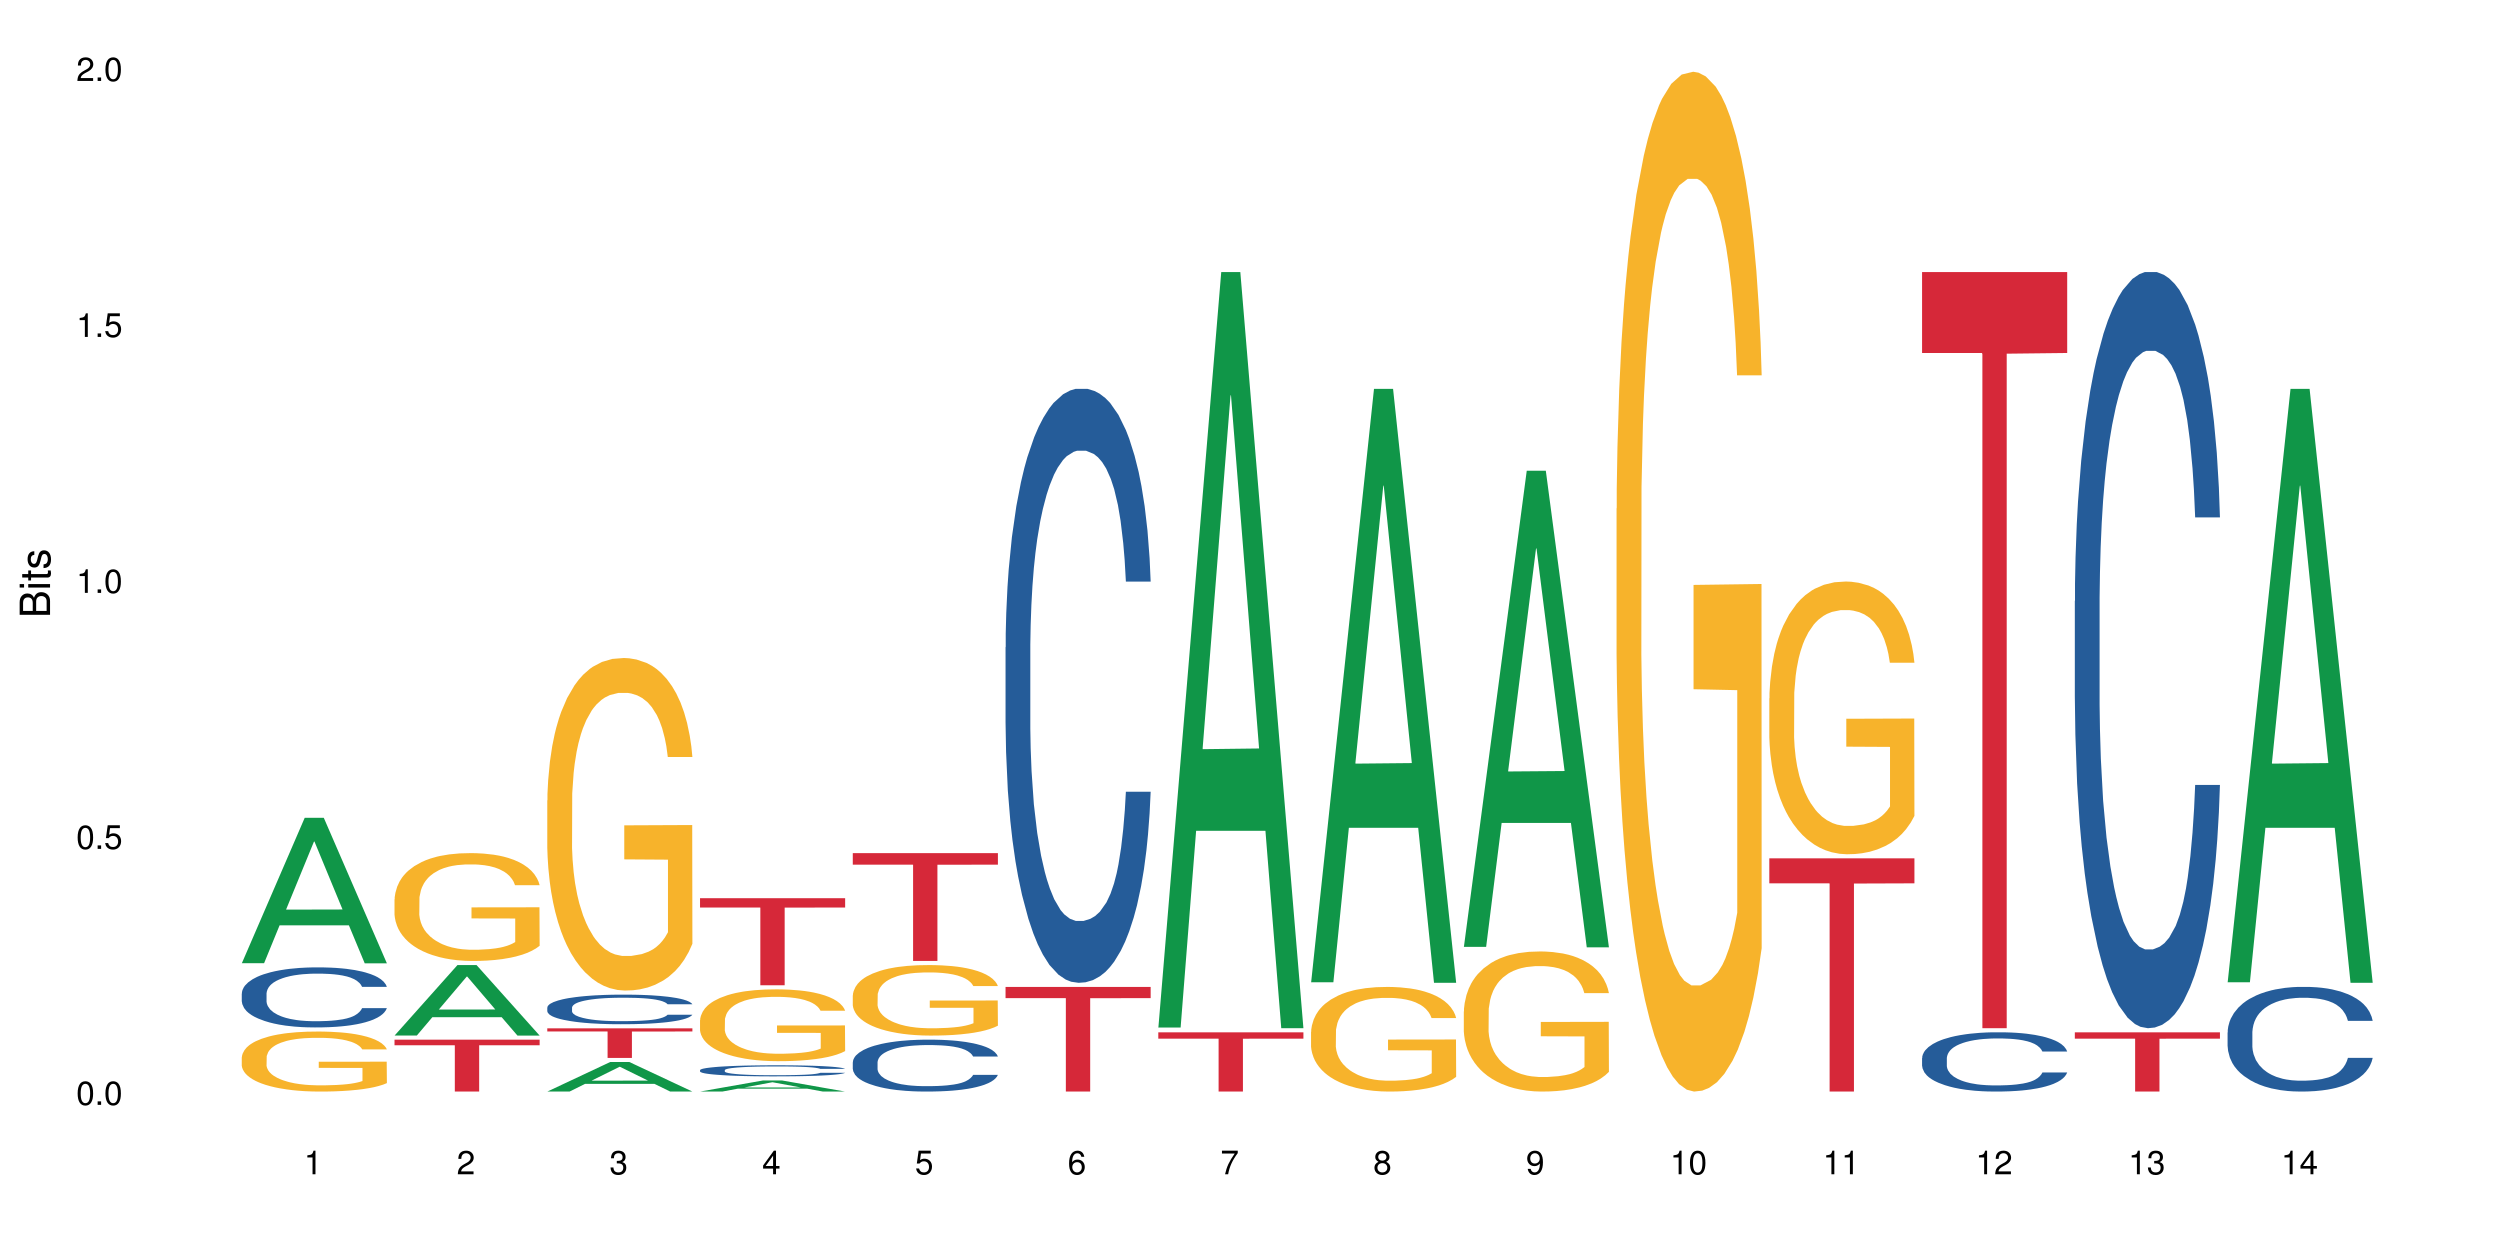<?xml version="1.0" encoding="UTF-8"?>
<svg xmlns="http://www.w3.org/2000/svg" xmlns:xlink="http://www.w3.org/1999/xlink" width="720pt" height="360pt" viewBox="0 0 720 360" version="1.1">
<defs>
<g>
<symbol overflow="visible" id="glyph0-0">
<path style="stroke:none;" d=""/>
</symbol>
<symbol overflow="visible" id="glyph0-1">
<path style="stroke:none;" d="M 2.641 -6.797 C 2 -6.797 1.422 -6.531 1.078 -6.047 C 0.641 -5.453 0.406 -4.547 0.406 -3.297 C 0.406 -1 1.188 0.219 2.641 0.219 C 4.078 0.219 4.859 -1 4.859 -3.234 C 4.859 -4.562 4.656 -5.438 4.203 -6.047 C 3.844 -6.531 3.281 -6.797 2.641 -6.797 Z M 2.641 -6.047 C 3.547 -6.047 4 -5.125 4 -3.312 C 4 -1.375 3.562 -0.484 2.625 -0.484 C 1.734 -0.484 1.281 -1.422 1.281 -3.281 C 1.281 -5.141 1.734 -6.047 2.641 -6.047 Z M 2.641 -6.047 "/>
</symbol>
<symbol overflow="visible" id="glyph0-2">
<path style="stroke:none;" d="M 1.828 -1 L 0.828 -1 L 0.828 0 L 1.828 0 Z M 1.828 -1 "/>
</symbol>
<symbol overflow="visible" id="glyph0-3">
<path style="stroke:none;" d="M 4.562 -6.797 L 1.062 -6.797 L 0.547 -3.094 L 1.328 -3.094 C 1.719 -3.562 2.047 -3.734 2.578 -3.734 C 3.484 -3.734 4.062 -3.109 4.062 -2.094 C 4.062 -1.125 3.484 -0.531 2.578 -0.531 C 1.828 -0.531 1.375 -0.906 1.188 -1.672 L 0.328 -1.672 C 0.453 -1.109 0.547 -0.844 0.75 -0.594 C 1.125 -0.078 1.828 0.219 2.594 0.219 C 3.969 0.219 4.922 -0.781 4.922 -2.219 C 4.922 -3.562 4.031 -4.484 2.719 -4.484 C 2.25 -4.484 1.859 -4.359 1.469 -4.062 L 1.734 -5.969 L 4.562 -5.969 Z M 4.562 -6.797 "/>
</symbol>
<symbol overflow="visible" id="glyph0-4">
<path style="stroke:none;" d="M 2.484 -4.844 L 2.484 0 L 3.328 0 L 3.328 -6.797 L 2.766 -6.797 C 2.469 -5.75 2.281 -5.609 0.984 -5.453 L 0.984 -4.844 Z M 2.484 -4.844 "/>
</symbol>
<symbol overflow="visible" id="glyph0-5">
<path style="stroke:none;" d="M 4.859 -0.828 L 1.281 -0.828 C 1.359 -1.391 1.672 -1.75 2.5 -2.234 L 3.469 -2.75 C 4.406 -3.266 4.906 -3.969 4.906 -4.812 C 4.906 -5.375 4.672 -5.906 4.266 -6.266 C 3.859 -6.625 3.375 -6.797 2.719 -6.797 C 1.859 -6.797 1.219 -6.5 0.844 -5.922 C 0.609 -5.562 0.5 -5.125 0.484 -4.438 L 1.328 -4.438 C 1.359 -4.906 1.406 -5.188 1.531 -5.406 C 1.75 -5.812 2.188 -6.062 2.703 -6.062 C 3.469 -6.062 4.031 -5.516 4.031 -4.781 C 4.031 -4.25 3.719 -3.797 3.125 -3.438 L 2.234 -2.938 C 0.812 -2.141 0.406 -1.5 0.328 0 L 4.859 0 Z M 4.859 -0.828 "/>
</symbol>
<symbol overflow="visible" id="glyph0-6">
<path style="stroke:none;" d="M 2.125 -3.125 L 2.578 -3.125 C 3.516 -3.125 3.984 -2.703 3.984 -1.891 C 3.984 -1.031 3.469 -0.531 2.578 -0.531 C 1.656 -0.531 1.203 -0.984 1.156 -1.969 L 0.312 -1.969 C 0.344 -1.422 0.438 -1.078 0.609 -0.766 C 0.953 -0.109 1.625 0.219 2.547 0.219 C 3.953 0.219 4.859 -0.609 4.859 -1.906 C 4.859 -2.766 4.516 -3.25 3.703 -3.516 C 4.344 -3.766 4.656 -4.25 4.656 -4.938 C 4.656 -6.109 3.875 -6.797 2.578 -6.797 C 1.203 -6.797 0.484 -6.047 0.453 -4.609 L 1.297 -4.609 C 1.312 -5.016 1.344 -5.25 1.453 -5.453 C 1.641 -5.828 2.062 -6.062 2.594 -6.062 C 3.344 -6.062 3.797 -5.625 3.797 -4.906 C 3.797 -4.422 3.609 -4.141 3.25 -3.984 C 3.016 -3.891 2.719 -3.844 2.125 -3.844 Z M 2.125 -3.125 "/>
</symbol>
<symbol overflow="visible" id="glyph0-7">
<path style="stroke:none;" d="M 3.141 -1.625 L 3.141 0 L 3.984 0 L 3.984 -1.625 L 4.984 -1.625 L 4.984 -2.391 L 3.984 -2.391 L 3.984 -6.797 L 3.359 -6.797 L 0.266 -2.516 L 0.266 -1.625 Z M 3.141 -2.391 L 1 -2.391 L 3.141 -5.359 Z M 3.141 -2.391 "/>
</symbol>
<symbol overflow="visible" id="glyph0-8">
<path style="stroke:none;" d="M 4.781 -5.031 C 4.609 -6.141 3.891 -6.797 2.844 -6.797 C 2.094 -6.797 1.422 -6.438 1.031 -5.828 C 0.609 -5.172 0.406 -4.344 0.406 -3.094 C 0.406 -1.953 0.578 -1.234 0.984 -0.625 C 1.359 -0.078 1.953 0.219 2.703 0.219 C 3.984 0.219 4.922 -0.734 4.922 -2.078 C 4.922 -3.344 4.062 -4.234 2.844 -4.234 C 2.172 -4.234 1.641 -3.969 1.281 -3.469 C 1.281 -5.125 1.828 -6.047 2.797 -6.047 C 3.391 -6.047 3.797 -5.672 3.938 -5.031 Z M 2.734 -3.484 C 3.547 -3.484 4.062 -2.922 4.062 -2 C 4.062 -1.156 3.484 -0.531 2.703 -0.531 C 1.922 -0.531 1.328 -1.188 1.328 -2.047 C 1.328 -2.891 1.906 -3.484 2.734 -3.484 Z M 2.734 -3.484 "/>
</symbol>
<symbol overflow="visible" id="glyph0-9">
<path style="stroke:none;" d="M 4.984 -6.797 L 0.438 -6.797 L 0.438 -5.969 L 4.109 -5.969 C 2.5 -3.656 1.828 -2.234 1.328 0 L 2.219 0 C 2.594 -2.172 3.453 -4.047 4.984 -6.094 Z M 4.984 -6.797 "/>
</symbol>
<symbol overflow="visible" id="glyph0-10">
<path style="stroke:none;" d="M 3.75 -3.578 C 4.453 -4 4.688 -4.344 4.688 -4.984 C 4.688 -6.047 3.844 -6.797 2.641 -6.797 C 1.438 -6.797 0.594 -6.047 0.594 -4.984 C 0.594 -4.359 0.828 -4.016 1.516 -3.578 C 0.734 -3.203 0.359 -2.641 0.359 -1.891 C 0.359 -0.641 1.297 0.219 2.641 0.219 C 3.984 0.219 4.922 -0.641 4.922 -1.875 C 4.922 -2.641 4.531 -3.203 3.75 -3.578 Z M 2.641 -6.047 C 3.359 -6.047 3.812 -5.625 3.812 -4.969 C 3.812 -4.344 3.344 -3.922 2.641 -3.922 C 1.922 -3.922 1.453 -4.344 1.453 -4.984 C 1.453 -5.625 1.922 -6.047 2.641 -6.047 Z M 2.641 -3.203 C 3.484 -3.203 4.062 -2.672 4.062 -1.875 C 4.062 -1.062 3.484 -0.531 2.625 -0.531 C 1.797 -0.531 1.219 -1.078 1.219 -1.875 C 1.219 -2.672 1.797 -3.203 2.641 -3.203 Z M 2.641 -3.203 "/>
</symbol>
<symbol overflow="visible" id="glyph0-11">
<path style="stroke:none;" d="M 0.516 -1.547 C 0.672 -0.438 1.406 0.219 2.438 0.219 C 3.188 0.219 3.859 -0.141 4.266 -0.75 C 4.688 -1.406 4.891 -2.25 4.891 -3.484 C 4.891 -4.625 4.703 -5.359 4.312 -5.953 C 3.938 -6.5 3.344 -6.797 2.594 -6.797 C 1.297 -6.797 0.359 -5.844 0.359 -4.516 C 0.359 -3.25 1.234 -2.344 2.453 -2.344 C 3.094 -2.344 3.562 -2.578 4.016 -3.109 C 4 -1.453 3.469 -0.531 2.5 -0.531 C 1.906 -0.531 1.484 -0.906 1.359 -1.547 Z M 2.578 -6.062 C 3.375 -6.062 3.969 -5.406 3.969 -4.531 C 3.969 -3.688 3.375 -3.094 2.547 -3.094 C 1.734 -3.094 1.234 -3.672 1.234 -4.578 C 1.234 -5.438 1.797 -6.062 2.578 -6.062 Z M 2.578 -6.062 "/>
</symbol>
<symbol overflow="visible" id="glyph1-0">
<path style="stroke:none;" d=""/>
</symbol>
<symbol overflow="visible" id="glyph1-1">
<path style="stroke:none;" d="M 0 -0.953 L 0 -4.891 C 0 -5.719 -0.234 -6.344 -0.734 -6.797 C -1.188 -7.234 -1.812 -7.469 -2.5 -7.469 C -3.547 -7.469 -4.188 -7 -4.625 -5.875 C -4.984 -6.672 -5.641 -7.094 -6.531 -7.094 C -7.156 -7.094 -7.734 -6.859 -8.141 -6.391 C -8.562 -5.938 -8.75 -5.344 -8.75 -4.5 L -8.75 -0.953 Z M -4.984 -2.062 L -7.766 -2.062 L -7.766 -4.219 C -7.766 -4.844 -7.688 -5.203 -7.453 -5.5 C -7.219 -5.812 -6.859 -5.969 -6.375 -5.969 C -5.906 -5.969 -5.531 -5.812 -5.297 -5.5 C -5.062 -5.203 -4.984 -4.844 -4.984 -4.219 Z M -0.984 -2.062 L -4 -2.062 L -4 -4.781 C -4 -5.328 -3.859 -5.688 -3.578 -5.953 C -3.297 -6.219 -2.922 -6.359 -2.484 -6.359 C -2.062 -6.359 -1.688 -6.219 -1.406 -5.953 C -1.109 -5.688 -0.984 -5.328 -0.984 -4.781 Z M -0.984 -2.062 "/>
</symbol>
<symbol overflow="visible" id="glyph1-2">
<path style="stroke:none;" d="M -6.281 -1.797 L -6.281 -0.797 L 0 -0.797 L 0 -1.797 Z M -8.75 -1.797 L -8.75 -0.797 L -7.484 -0.797 L -7.484 -1.797 Z M -8.75 -1.797 "/>
</symbol>
<symbol overflow="visible" id="glyph1-3">
<path style="stroke:none;" d="M -6.281 -3.047 L -6.281 -2.016 L -8.016 -2.016 L -8.016 -1.016 L -6.281 -1.016 L -6.281 -0.172 L -5.469 -0.172 L -5.469 -1.016 L -0.719 -1.016 C -0.078 -1.016 0.281 -1.453 0.281 -2.234 C 0.281 -2.469 0.25 -2.719 0.188 -3.047 L -0.641 -3.047 C -0.609 -2.922 -0.594 -2.766 -0.594 -2.562 C -0.594 -2.141 -0.719 -2.016 -1.156 -2.016 L -5.469 -2.016 L -5.469 -3.047 Z M -6.281 -3.047 "/>
</symbol>
<symbol overflow="visible" id="glyph1-4">
<path style="stroke:none;" d="M -4.531 -5.25 C -5.766 -5.25 -6.469 -4.422 -6.469 -2.969 C -6.469 -1.516 -5.719 -0.562 -4.547 -0.562 C -3.562 -0.562 -3.094 -1.062 -2.734 -2.562 L -2.516 -3.484 C -2.344 -4.188 -2.094 -4.469 -1.625 -4.469 C -1.047 -4.469 -0.641 -3.875 -0.641 -3 C -0.641 -2.453 -0.797 -2 -1.062 -1.75 C -1.25 -1.594 -1.422 -1.531 -1.875 -1.469 L -1.875 -0.406 C -0.422 -0.453 0.281 -1.266 0.281 -2.922 C 0.281 -4.5 -0.5 -5.516 -1.719 -5.516 C -2.656 -5.516 -3.172 -4.984 -3.469 -3.734 L -3.703 -2.766 C -3.891 -1.953 -4.156 -1.609 -4.594 -1.609 C -5.172 -1.609 -5.547 -2.125 -5.547 -2.938 C -5.547 -3.75 -5.203 -4.172 -4.531 -4.203 Z M -4.531 -5.25 "/>
</symbol>
</g>
</defs>
<g id="surface840">
<rect x="0" y="0" width="720" height="360" style="fill:rgb(100%,100%,100%);fill-opacity:1;stroke:none;"/>
<path style=" stroke:none;fill-rule:nonzero;fill:rgb(6.275%,58.824%,28.235%);fill-opacity:1;" d="M 69.629 277.398 L 69.676 277.359 L 87.758 235.527 L 93.25 235.527 L 111.422 277.438 L 105.039 277.438 L 100.484 266.496 L 80.523 266.496 L 76.059 277.398 L 69.629 277.398 L 82.445 261.973 L 98.652 261.934 L 90.57 242.375 L 90.48 242.336 L 90.391 242.453 L 82.398 261.934 L 82.445 261.973 Z M 69.629 277.398 "/>
<path style=" stroke:none;fill-rule:nonzero;fill:rgb(14.51%,36.078%,60%);fill-opacity:1;" d="M 69.629 286.137 L 69.68 286.121 L 69.68 285.742 L 69.832 285.145 L 70.191 284.383 L 70.547 283.863 L 71.465 282.93 L 72.738 282.031 L 74.062 281.336 L 75.031 280.922 L 75.898 280.609 L 77.887 280.023 L 79.16 279.723 L 80.535 279.453 L 82.219 279.184 L 83.441 279.027 L 86.195 278.773 L 88.234 278.664 L 89.812 278.617 L 93.227 278.617 L 95.266 278.68 L 96.746 278.758 L 98.375 278.887 L 99.75 279.027 L 102.148 279.375 L 104.289 279.816 L 105.258 280.07 L 106.785 280.559 L 107.957 281.035 L 108.773 281.445 L 109.691 282.031 L 110.504 282.742 L 111.117 283.547 L 111.422 284.227 L 104.289 284.227 L 103.93 283.594 L 103.523 283.105 L 102.758 282.457 L 101.992 282 L 100.922 281.539 L 99.957 281.238 L 98.629 280.941 L 97.457 280.75 L 96.234 280.609 L 95.062 280.512 L 92.82 280.418 L 90.219 280.418 L 89.254 280.449 L 87.266 280.574 L 86.195 280.688 L 84.664 280.906 L 83.594 281.113 L 82.32 281.43 L 81.453 281.699 L 80.383 282.109 L 79.617 282.473 L 78.754 282.992 L 78.242 283.391 L 77.785 283.832 L 77.375 284.352 L 77.07 284.906 L 76.867 285.492 L 76.766 286.059 L 76.766 288.508 L 76.867 289.078 L 77.121 289.742 L 77.785 290.703 L 78.754 291.543 L 79.875 292.207 L 80.945 292.68 L 81.555 292.902 L 82.371 293.156 L 83.645 293.469 L 85.48 293.785 L 86.551 293.914 L 88.184 294.039 L 89.863 294.102 L 92.105 294.102 L 94.094 294.039 L 95.418 293.961 L 96.797 293.832 L 98.68 293.566 L 99.852 293.312 L 100.871 293.012 L 101.637 292.711 L 102.148 292.461 L 102.91 291.969 L 103.523 291.434 L 103.98 290.879 L 104.289 290.34 L 111.422 290.34 L 111.117 290.973 L 110.66 291.59 L 110.199 292.047 L 109.484 292.602 L 108.672 293.09 L 107.5 293.645 L 106.531 294.008 L 105.258 294.402 L 104.082 294.703 L 102.809 294.973 L 100.922 295.289 L 99.699 295.445 L 98.375 295.586 L 96.797 295.715 L 94.809 295.824 L 92.668 295.887 L 90.68 295.902 L 88.539 295.871 L 86.957 295.809 L 84.867 295.668 L 82.27 295.383 L 80.383 295.082 L 78.906 294.781 L 77.633 294.465 L 76.203 294.039 L 74.371 293.344 L 73.25 292.809 L 72.484 292.363 L 71.617 291.746 L 71.004 291.195 L 70.293 290.309 L 69.781 289.188 L 69.629 288.32 Z M 69.629 286.137 "/>
<path style=" stroke:none;fill-rule:nonzero;fill:rgb(96.863%,70.196%,16.863%);fill-opacity:1;" d="M 69.629 304.488 L 69.68 304.473 L 69.68 304.156 L 69.883 303.445 L 70.395 302.469 L 71.055 301.66 L 71.77 301.031 L 72.23 300.699 L 72.992 300.227 L 73.656 299.879 L 75.336 299.168 L 77.477 298.504 L 78.652 298.219 L 79.977 297.953 L 81.863 297.652 L 82.727 297.543 L 85.379 297.289 L 88.387 297.129 L 91.699 297.082 L 93.227 297.098 L 95.316 297.164 L 98.172 297.336 L 99.801 297.492 L 101.078 297.652 L 102.402 297.855 L 104.031 298.172 L 105.562 298.551 L 106.785 298.93 L 108.008 299.402 L 109.027 299.91 L 109.895 300.461 L 110.66 301.125 L 111.117 301.676 L 111.422 302.23 L 104.34 302.23 L 103.93 301.676 L 103.473 301.25 L 102.707 300.73 L 101.941 300.352 L 101.18 300.051 L 99.75 299.641 L 98.527 299.387 L 97 299.168 L 95.52 299.023 L 93.84 298.93 L 92.82 298.898 L 90.117 298.898 L 87.672 299.008 L 86.246 299.137 L 85.227 299.262 L 83.797 299.5 L 82.934 299.688 L 82.422 299.816 L 80.895 300.305 L 79.875 300.746 L 79.312 301.047 L 78.602 301.52 L 78.09 301.945 L 77.531 302.578 L 77.223 303.051 L 76.816 304.125 L 76.766 306.965 L 76.918 307.566 L 77.223 308.215 L 77.633 308.781 L 78.242 309.383 L 78.855 309.84 L 79.926 310.457 L 80.844 310.867 L 81.555 311.133 L 82.934 311.559 L 83.492 311.703 L 84.816 311.988 L 86.195 312.207 L 87.875 312.398 L 89.148 312.492 L 91.188 312.57 L 93.789 312.57 L 96.848 312.477 L 98.781 312.352 L 100.109 312.223 L 100.977 312.113 L 102.047 311.938 L 102.809 311.781 L 103.523 311.609 L 104.391 311.34 L 104.391 307.566 L 91.801 307.551 L 91.801 305.781 L 111.371 305.766 L 111.422 311.938 L 110.352 312.367 L 109.027 312.777 L 107.754 313.094 L 106.43 313.359 L 104.543 313.66 L 103.012 313.852 L 100.668 314.07 L 98.527 314.211 L 96.285 314.309 L 94.297 314.355 L 91.953 314.371 L 89.863 314.34 L 87.621 314.246 L 85.836 314.117 L 84.207 313.961 L 82.574 313.754 L 80.535 313.422 L 79.211 313.156 L 77.836 312.824 L 76.461 312.43 L 75.234 312.004 L 74.422 311.672 L 73.605 311.293 L 72.738 310.82 L 71.922 310.281 L 71.312 309.793 L 70.75 309.238 L 70.344 308.719 L 69.934 308.008 L 69.73 307.441 L 69.629 306.949 Z M 69.629 304.488 "/>
<path style=" stroke:none;fill-rule:nonzero;fill:rgb(6.275%,58.824%,28.235%);fill-opacity:1;" d="M 113.621 298.23 L 113.668 298.211 L 131.75 277.938 L 137.242 277.938 L 155.418 298.25 L 149.031 298.25 L 144.477 292.949 L 124.52 292.949 L 120.051 298.23 L 113.621 298.23 L 126.438 290.754 L 142.645 290.734 L 134.562 281.254 L 134.477 281.238 L 134.387 281.293 L 126.395 290.734 L 126.438 290.754 Z M 113.621 298.23 "/>
<path style=" stroke:none;fill-rule:nonzero;fill:rgb(96.863%,70.196%,16.863%);fill-opacity:1;" d="M 113.621 259 L 113.672 258.973 L 113.672 258.406 L 113.879 257.129 L 114.387 255.371 L 115.051 253.922 L 115.762 252.789 L 116.223 252.191 L 116.988 251.34 L 117.648 250.719 L 119.332 249.441 L 121.473 248.25 L 122.645 247.738 L 123.969 247.258 L 125.855 246.719 L 126.723 246.52 L 129.371 246.066 L 132.379 245.781 L 135.691 245.695 L 137.223 245.727 L 139.312 245.84 L 142.164 246.152 L 143.797 246.434 L 145.07 246.719 L 146.395 247.086 L 148.027 247.652 L 149.555 248.336 L 150.777 249.016 L 152 249.867 L 153.02 250.773 L 153.887 251.766 L 154.652 252.957 L 155.109 253.949 L 155.418 254.945 L 148.332 254.945 L 147.926 253.949 L 147.465 253.184 L 146.699 252.25 L 145.938 251.566 L 145.172 251.031 L 143.746 250.293 L 142.523 249.84 L 140.992 249.441 L 139.516 249.188 L 137.832 249.016 L 136.812 248.957 L 134.113 248.957 L 131.664 249.156 L 130.238 249.383 L 129.219 249.609 L 127.793 250.035 L 126.926 250.375 L 126.414 250.605 L 124.887 251.484 L 123.867 252.277 L 123.305 252.816 L 122.594 253.668 L 122.082 254.434 L 121.523 255.566 L 121.219 256.418 L 120.809 258.348 L 120.758 263.453 L 120.91 264.531 L 121.219 265.695 L 121.625 266.715 L 122.234 267.793 L 122.848 268.617 L 123.918 269.723 L 124.836 270.461 L 125.551 270.941 L 126.926 271.707 L 127.484 271.965 L 128.812 272.473 L 130.188 272.871 L 131.871 273.211 L 133.145 273.383 L 135.184 273.523 L 137.781 273.523 L 140.84 273.352 L 142.777 273.125 L 144.102 272.898 L 144.969 272.699 L 146.039 272.391 L 146.805 272.105 L 147.516 271.793 L 148.383 271.312 L 148.383 264.531 L 135.793 264.504 L 135.793 261.324 L 155.367 261.297 L 155.418 272.391 L 154.348 273.156 L 153.02 273.891 L 151.746 274.461 L 150.422 274.941 L 148.535 275.48 L 147.008 275.82 L 144.664 276.219 L 142.523 276.473 L 140.277 276.645 L 138.293 276.73 L 135.945 276.758 L 133.855 276.699 L 131.613 276.531 L 129.832 276.305 L 128.199 276.02 L 126.57 275.652 L 124.531 275.055 L 123.203 274.574 L 121.828 273.977 L 120.453 273.27 L 119.23 272.504 L 118.414 271.906 L 117.598 271.227 L 116.73 270.375 L 115.918 269.41 L 115.305 268.531 L 114.742 267.539 L 114.336 266.602 L 113.93 265.324 L 113.727 264.305 L 113.621 263.426 Z M 113.621 259 "/>
<path style=" stroke:none;fill-rule:nonzero;fill:rgb(83.922%,15.686%,22.353%);fill-opacity:1;" d="M 113.621 299.43 L 155.418 299.43 L 155.418 301.031 L 138 301.043 L 138 314.371 L 130.988 314.371 L 130.988 301.059 L 130.887 301.031 L 113.621 301.031 Z M 113.621 299.43 "/>
<path style=" stroke:none;fill-rule:nonzero;fill:rgb(6.275%,58.824%,28.235%);fill-opacity:1;" d="M 157.617 314.363 L 157.66 314.355 L 175.746 305.855 L 181.238 305.855 L 199.41 314.371 L 193.023 314.371 L 188.469 312.148 L 168.512 312.148 L 164.047 314.363 L 157.617 314.363 L 170.43 311.227 L 186.641 311.219 L 178.559 307.246 L 178.469 307.238 L 178.379 307.262 L 170.387 311.219 L 170.43 311.227 Z M 157.617 314.363 "/>
<path style=" stroke:none;fill-rule:nonzero;fill:rgb(14.51%,36.078%,60%);fill-opacity:1;" d="M 157.617 290.168 L 157.668 290.16 L 157.668 289.973 L 157.82 289.676 L 158.176 289.305 L 158.535 289.047 L 159.449 288.586 L 160.727 288.145 L 162.051 287.801 L 163.02 287.598 L 163.887 287.441 L 165.871 287.156 L 167.148 287.008 L 168.523 286.875 L 170.207 286.742 L 171.43 286.664 L 174.18 286.539 L 176.219 286.484 L 177.801 286.461 L 181.215 286.461 L 183.254 286.492 L 184.73 286.531 L 186.363 286.594 L 187.738 286.664 L 190.133 286.836 L 192.273 287.055 L 193.242 287.18 L 194.773 287.418 L 195.945 287.652 L 196.758 287.855 L 197.676 288.145 L 198.492 288.492 L 199.105 288.891 L 199.41 289.227 L 192.273 289.227 L 191.918 288.914 L 191.512 288.672 L 190.746 288.355 L 189.98 288.129 L 188.91 287.902 L 187.941 287.754 L 186.617 287.605 L 185.445 287.512 L 184.223 287.441 L 183.051 287.395 L 180.805 287.352 L 178.207 287.352 L 177.238 287.363 L 175.25 287.426 L 174.18 287.48 L 172.652 287.59 L 171.582 287.691 L 170.309 287.848 L 169.441 287.98 L 168.371 288.184 L 167.605 288.363 L 166.738 288.617 L 166.23 288.812 L 165.77 289.031 L 165.363 289.289 L 165.059 289.559 L 164.855 289.848 L 164.75 290.129 L 164.75 291.336 L 164.855 291.617 L 165.109 291.941 L 165.77 292.418 L 166.738 292.832 L 167.859 293.156 L 168.93 293.391 L 169.543 293.5 L 170.359 293.625 L 171.633 293.781 L 173.469 293.934 L 174.539 293.996 L 176.168 294.059 L 177.852 294.09 L 180.094 294.09 L 182.082 294.059 L 183.406 294.02 L 184.781 293.957 L 186.668 293.828 L 187.84 293.703 L 188.859 293.555 L 189.625 293.406 L 190.133 293.281 L 190.898 293.039 L 191.512 292.777 L 191.969 292.504 L 192.273 292.238 L 199.41 292.238 L 199.105 292.551 L 198.645 292.852 L 198.188 293.078 L 197.473 293.352 L 196.656 293.594 L 195.484 293.867 L 194.516 294.043 L 193.242 294.238 L 192.07 294.387 L 190.797 294.52 L 188.91 294.676 L 187.688 294.754 L 186.363 294.824 L 184.781 294.887 L 182.793 294.941 L 180.652 294.973 L 178.664 294.98 L 176.523 294.965 L 174.945 294.934 L 172.855 294.863 L 170.258 294.723 L 168.371 294.574 L 166.891 294.426 L 165.617 294.27 L 164.191 294.059 L 162.355 293.719 L 161.234 293.453 L 160.469 293.234 L 159.605 292.93 L 158.992 292.66 L 158.277 292.223 L 157.77 291.672 L 157.617 291.242 Z M 157.617 290.168 "/>
<path style=" stroke:none;fill-rule:nonzero;fill:rgb(96.863%,70.196%,16.863%);fill-opacity:1;" d="M 157.617 230.527 L 157.668 230.438 L 157.668 228.688 L 157.871 224.754 L 158.379 219.328 L 159.043 214.867 L 159.758 211.371 L 160.215 209.531 L 160.98 206.91 L 161.641 204.984 L 163.324 201.047 L 165.465 197.375 L 166.637 195.801 L 167.961 194.312 L 169.848 192.652 L 170.715 192.039 L 173.363 190.641 L 176.371 189.766 L 179.684 189.504 L 181.215 189.59 L 183.305 189.941 L 186.156 190.902 L 187.789 191.777 L 189.062 192.652 L 190.387 193.789 L 192.02 195.539 L 193.547 197.637 L 194.773 199.734 L 195.996 202.359 L 197.016 205.16 L 197.879 208.223 L 198.645 211.895 L 199.105 214.957 L 199.41 218.02 L 192.324 218.02 L 191.918 214.957 L 191.457 212.594 L 190.695 209.707 L 189.93 207.609 L 189.164 205.945 L 187.738 203.672 L 186.516 202.273 L 184.984 201.047 L 183.508 200.262 L 181.824 199.734 L 180.805 199.562 L 178.105 199.562 L 175.66 200.172 L 174.23 200.875 L 173.211 201.574 L 171.785 202.887 L 170.918 203.934 L 170.41 204.633 L 168.879 207.348 L 167.859 209.797 L 167.301 211.457 L 166.586 214.082 L 166.078 216.441 L 165.516 219.941 L 165.211 222.566 L 164.801 228.516 L 164.75 244.258 L 164.906 247.582 L 165.211 251.168 L 165.617 254.316 L 166.23 257.641 L 166.84 260.18 L 167.91 263.59 L 168.828 265.863 L 169.543 267.352 L 170.918 269.711 L 171.48 270.5 L 172.805 272.074 L 174.18 273.301 L 175.863 274.348 L 177.137 274.875 L 179.176 275.312 L 181.773 275.312 L 184.832 274.785 L 186.77 274.086 L 188.094 273.387 L 188.961 272.773 L 190.031 271.812 L 190.797 270.938 L 191.512 269.977 L 192.375 268.488 L 192.375 247.582 L 179.789 247.496 L 179.789 237.699 L 199.359 237.609 L 199.41 271.812 L 198.34 274.176 L 197.016 276.449 L 195.738 278.199 L 194.414 279.684 L 192.527 281.348 L 191 282.395 L 188.656 283.621 L 186.516 284.406 L 184.273 284.934 L 182.285 285.195 L 179.941 285.281 L 177.852 285.109 L 175.609 284.582 L 173.824 283.883 L 172.191 283.008 L 170.562 281.871 L 168.523 280.035 L 167.199 278.547 L 165.82 276.711 L 164.445 274.523 L 163.223 272.16 L 162.406 270.324 L 161.59 268.227 L 160.727 265.602 L 159.91 262.629 L 159.297 259.918 L 158.738 256.855 L 158.328 253.969 L 157.922 250.031 L 157.719 246.883 L 157.617 244.172 Z M 157.617 230.527 "/>
<path style=" stroke:none;fill-rule:nonzero;fill:rgb(83.922%,15.686%,22.353%);fill-opacity:1;" d="M 157.617 296.156 L 199.41 296.156 L 199.41 297.07 L 181.992 297.078 L 181.992 304.676 L 174.984 304.676 L 174.984 297.086 L 174.883 297.07 L 157.617 297.07 Z M 157.617 296.156 "/>
<path style=" stroke:none;fill-rule:nonzero;fill:rgb(6.275%,58.824%,28.235%);fill-opacity:1;" d="M 201.609 314.367 L 201.652 314.363 L 219.738 311.176 L 225.23 311.176 L 243.402 314.371 L 237.02 314.371 L 232.465 313.535 L 212.504 313.535 L 208.039 314.367 L 201.609 314.367 L 214.426 313.191 L 230.633 313.188 L 222.551 311.699 L 222.461 311.695 L 222.371 311.703 L 214.379 313.188 L 214.426 313.191 Z M 201.609 314.367 "/>
<path style=" stroke:none;fill-rule:nonzero;fill:rgb(14.51%,36.078%,60%);fill-opacity:1;" d="M 201.609 308.191 L 201.66 308.188 L 201.66 308.117 L 201.812 308.008 L 202.172 307.867 L 202.527 307.77 L 203.445 307.598 L 204.719 307.434 L 206.043 307.305 L 207.012 307.227 L 207.879 307.168 L 209.867 307.062 L 211.141 307.008 L 212.516 306.957 L 214.199 306.906 L 215.422 306.879 L 218.176 306.832 L 220.211 306.812 L 221.793 306.801 L 225.207 306.801 L 227.246 306.812 L 228.723 306.828 L 230.355 306.852 L 231.73 306.879 L 234.129 306.941 L 236.27 307.023 L 237.234 307.07 L 238.766 307.16 L 239.938 307.25 L 240.754 307.324 L 241.672 307.434 L 242.484 307.562 L 243.098 307.715 L 243.402 307.84 L 236.27 307.84 L 235.91 307.723 L 235.504 307.633 L 234.738 307.512 L 233.973 307.426 L 232.902 307.344 L 231.934 307.285 L 230.609 307.23 L 229.438 307.195 L 228.215 307.168 L 227.043 307.152 L 224.801 307.133 L 222.199 307.133 L 221.23 307.141 L 219.246 307.164 L 218.176 307.184 L 216.645 307.227 L 215.574 307.262 L 214.301 307.32 L 213.434 307.371 L 212.363 307.445 L 211.598 307.516 L 210.734 307.609 L 210.223 307.684 L 209.766 307.766 L 209.355 307.863 L 209.051 307.965 L 208.848 308.07 L 208.746 308.176 L 208.746 308.629 L 208.848 308.734 L 209.102 308.859 L 209.766 309.035 L 210.734 309.191 L 211.855 309.312 L 212.926 309.402 L 213.535 309.441 L 214.352 309.488 L 215.625 309.547 L 217.461 309.605 L 218.531 309.629 L 220.16 309.652 L 221.844 309.664 L 224.086 309.664 L 226.074 309.652 L 227.398 309.637 L 228.777 309.613 L 230.66 309.562 L 231.832 309.516 L 232.852 309.461 L 233.617 309.406 L 234.129 309.359 L 234.891 309.27 L 235.504 309.172 L 235.961 309.066 L 236.27 308.969 L 243.402 308.969 L 243.098 309.086 L 242.641 309.199 L 242.18 309.285 L 241.465 309.387 L 240.652 309.477 L 239.48 309.578 L 238.512 309.645 L 237.234 309.719 L 236.062 309.773 L 234.789 309.824 L 232.902 309.883 L 231.68 309.91 L 230.355 309.938 L 228.777 309.961 L 226.789 309.98 L 224.648 309.992 L 222.66 309.996 L 220.52 309.992 L 218.938 309.98 L 216.848 309.953 L 214.25 309.898 L 212.363 309.844 L 210.887 309.789 L 209.613 309.73 L 208.184 309.652 L 206.348 309.523 L 205.227 309.426 L 204.465 309.344 L 203.598 309.227 L 202.984 309.125 L 202.273 308.961 L 201.762 308.754 L 201.609 308.594 Z M 201.609 308.191 "/>
<path style=" stroke:none;fill-rule:nonzero;fill:rgb(96.863%,70.196%,16.863%);fill-opacity:1;" d="M 201.609 293.793 L 201.66 293.773 L 201.66 293.395 L 201.863 292.547 L 202.375 291.375 L 203.035 290.41 L 203.75 289.656 L 204.207 289.258 L 204.973 288.691 L 205.637 288.277 L 207.316 287.426 L 209.457 286.633 L 210.629 286.293 L 211.957 285.969 L 213.844 285.609 L 214.707 285.48 L 217.359 285.176 L 220.367 284.988 L 223.68 284.93 L 225.207 284.949 L 227.297 285.023 L 230.152 285.234 L 231.781 285.422 L 233.059 285.609 L 234.383 285.855 L 236.012 286.234 L 237.543 286.688 L 238.766 287.141 L 239.988 287.707 L 241.008 288.312 L 241.875 288.977 L 242.641 289.77 L 243.098 290.43 L 243.402 291.09 L 236.32 291.09 L 235.91 290.43 L 235.453 289.918 L 234.688 289.297 L 233.922 288.844 L 233.16 288.484 L 231.73 287.992 L 230.508 287.691 L 228.98 287.426 L 227.5 287.254 L 225.82 287.141 L 224.801 287.105 L 222.098 287.105 L 219.652 287.234 L 218.227 287.387 L 217.207 287.539 L 215.777 287.82 L 214.914 288.047 L 214.402 288.199 L 212.875 288.785 L 211.855 289.316 L 211.293 289.676 L 210.578 290.242 L 210.07 290.75 L 209.508 291.508 L 209.203 292.074 L 208.797 293.359 L 208.746 296.762 L 208.898 297.477 L 209.203 298.254 L 209.613 298.934 L 210.223 299.652 L 210.836 300.199 L 211.906 300.938 L 212.824 301.426 L 213.535 301.75 L 214.914 302.258 L 215.473 302.43 L 216.797 302.77 L 218.176 303.035 L 219.855 303.262 L 221.129 303.375 L 223.168 303.469 L 225.77 303.469 L 228.828 303.355 L 230.762 303.203 L 232.09 303.051 L 232.953 302.922 L 234.023 302.711 L 234.789 302.523 L 235.504 302.316 L 236.371 301.996 L 236.371 297.477 L 223.781 297.461 L 223.781 295.344 L 243.352 295.324 L 243.402 302.711 L 242.332 303.223 L 241.008 303.715 L 239.734 304.09 L 238.41 304.414 L 236.523 304.773 L 234.992 305 L 232.648 305.262 L 230.508 305.434 L 228.266 305.547 L 226.277 305.602 L 223.934 305.621 L 221.844 305.586 L 219.602 305.473 L 217.816 305.32 L 216.188 305.133 L 214.555 304.887 L 212.516 304.488 L 211.191 304.168 L 209.816 303.77 L 208.438 303.297 L 207.215 302.789 L 206.402 302.391 L 205.586 301.938 L 204.719 301.371 L 203.902 300.727 L 203.293 300.141 L 202.73 299.48 L 202.324 298.855 L 201.914 298.008 L 201.711 297.328 L 201.609 296.742 Z M 201.609 293.793 "/>
<path style=" stroke:none;fill-rule:nonzero;fill:rgb(83.922%,15.686%,22.353%);fill-opacity:1;" d="M 201.609 258.688 L 243.402 258.688 L 243.402 261.367 L 225.984 261.391 L 225.984 283.75 L 218.977 283.75 L 218.977 261.414 L 218.875 261.367 L 201.609 261.367 Z M 201.609 258.688 "/>
<path style=" stroke:none;fill-rule:nonzero;fill:rgb(14.51%,36.078%,60%);fill-opacity:1;" d="M 245.602 305.93 L 245.652 305.918 L 245.652 305.59 L 245.809 305.07 L 246.164 304.414 L 246.52 303.965 L 247.438 303.16 L 248.711 302.379 L 250.035 301.777 L 251.004 301.426 L 251.871 301.152 L 253.859 300.645 L 255.133 300.387 L 256.512 300.152 L 258.191 299.922 L 259.414 299.785 L 262.168 299.566 L 264.207 299.473 L 265.785 299.43 L 269.199 299.43 L 271.238 299.484 L 272.719 299.555 L 274.348 299.664 L 275.727 299.785 L 278.121 300.086 L 280.262 300.469 L 281.23 300.688 L 282.758 301.109 L 283.93 301.52 L 284.746 301.875 L 285.664 302.379 L 286.48 302.996 L 287.09 303.691 L 287.398 304.277 L 280.262 304.277 L 279.906 303.73 L 279.496 303.309 L 278.73 302.75 L 277.969 302.352 L 276.898 301.957 L 275.93 301.695 L 274.605 301.438 L 273.43 301.273 L 272.207 301.152 L 271.035 301.07 L 268.793 300.988 L 266.195 300.988 L 265.227 301.016 L 263.238 301.125 L 262.168 301.219 L 260.637 301.41 L 259.566 301.59 L 258.293 301.859 L 257.426 302.094 L 256.355 302.449 L 255.594 302.762 L 254.727 303.215 L 254.215 303.555 L 253.758 303.938 L 253.352 304.387 L 253.043 304.867 L 252.84 305.371 L 252.738 305.863 L 252.738 307.98 L 252.84 308.473 L 253.094 309.043 L 253.758 309.879 L 254.727 310.602 L 255.848 311.176 L 256.918 311.586 L 257.531 311.777 L 258.344 311.996 L 259.617 312.266 L 261.453 312.539 L 262.523 312.648 L 264.156 312.758 L 265.836 312.812 L 268.078 312.812 L 270.066 312.758 L 271.395 312.691 L 272.77 312.582 L 274.656 312.348 L 275.828 312.133 L 276.848 311.871 L 277.609 311.613 L 278.121 311.395 L 278.887 310.969 L 279.496 310.504 L 279.957 310.027 L 280.262 309.562 L 287.398 309.562 L 287.09 310.109 L 286.633 310.641 L 286.172 311.039 L 285.461 311.516 L 284.645 311.941 L 283.473 312.418 L 282.504 312.73 L 281.23 313.074 L 280.059 313.332 L 278.781 313.566 L 276.898 313.84 L 275.676 313.973 L 274.348 314.098 L 272.77 314.207 L 270.781 314.301 L 268.641 314.355 L 266.652 314.371 L 264.512 314.344 L 262.934 314.289 L 260.844 314.164 L 258.242 313.922 L 256.355 313.66 L 254.879 313.402 L 253.605 313.129 L 252.18 312.758 L 250.344 312.16 L 249.223 311.695 L 248.457 311.312 L 247.59 310.777 L 246.98 310.301 L 246.266 309.535 L 245.754 308.566 L 245.602 307.816 Z M 245.602 305.93 "/>
<path style=" stroke:none;fill-rule:nonzero;fill:rgb(96.863%,70.196%,16.863%);fill-opacity:1;" d="M 245.602 286.637 L 245.652 286.617 L 245.652 286.246 L 245.859 285.414 L 246.367 284.262 L 247.031 283.316 L 247.742 282.574 L 248.203 282.184 L 248.965 281.629 L 249.629 281.219 L 251.312 280.387 L 253.453 279.605 L 254.625 279.273 L 255.949 278.957 L 257.836 278.605 L 258.703 278.477 L 261.352 278.18 L 264.359 277.992 L 267.672 277.938 L 269.199 277.957 L 271.289 278.031 L 274.145 278.234 L 275.777 278.418 L 277.051 278.605 L 278.375 278.848 L 280.008 279.215 L 281.535 279.66 L 282.758 280.105 L 283.98 280.664 L 285 281.258 L 285.867 281.906 L 286.633 282.688 L 287.09 283.336 L 287.398 283.984 L 280.312 283.984 L 279.906 283.336 L 279.445 282.836 L 278.68 282.223 L 277.918 281.777 L 277.152 281.426 L 275.727 280.941 L 274.5 280.645 L 272.973 280.387 L 271.496 280.219 L 269.812 280.105 L 268.793 280.07 L 266.094 280.07 L 263.645 280.199 L 262.219 280.348 L 261.199 280.496 L 259.773 280.773 L 258.906 280.996 L 258.395 281.145 L 256.867 281.723 L 255.848 282.242 L 255.285 282.594 L 254.574 283.148 L 254.062 283.652 L 253.504 284.395 L 253.195 284.949 L 252.789 286.211 L 252.738 289.551 L 252.891 290.254 L 253.195 291.016 L 253.605 291.684 L 254.215 292.387 L 254.828 292.926 L 255.898 293.648 L 256.816 294.133 L 257.531 294.449 L 258.906 294.949 L 259.465 295.117 L 260.793 295.449 L 262.168 295.711 L 263.848 295.934 L 265.125 296.043 L 267.164 296.137 L 269.762 296.137 L 272.82 296.023 L 274.758 295.875 L 276.082 295.727 L 276.949 295.598 L 278.02 295.395 L 278.781 295.207 L 279.496 295.004 L 280.363 294.688 L 280.363 290.254 L 267.773 290.238 L 267.773 288.16 L 287.344 288.141 L 287.398 295.395 L 286.328 295.895 L 285 296.375 L 283.727 296.746 L 282.402 297.062 L 280.516 297.414 L 278.988 297.637 L 276.641 297.898 L 274.5 298.066 L 272.258 298.176 L 270.27 298.23 L 267.926 298.25 L 265.836 298.215 L 263.594 298.102 L 261.812 297.953 L 260.18 297.77 L 258.547 297.527 L 256.512 297.137 L 255.184 296.82 L 253.809 296.434 L 252.434 295.969 L 251.211 295.469 L 250.395 295.078 L 249.578 294.633 L 248.711 294.078 L 247.895 293.445 L 247.285 292.871 L 246.723 292.223 L 246.316 291.609 L 245.91 290.773 L 245.703 290.105 L 245.602 289.531 Z M 245.602 286.637 "/>
<path style=" stroke:none;fill-rule:nonzero;fill:rgb(83.922%,15.686%,22.353%);fill-opacity:1;" d="M 245.602 245.695 L 287.398 245.695 L 287.398 249.02 L 269.977 249.051 L 269.977 276.758 L 262.969 276.758 L 262.969 249.078 L 262.867 249.02 L 245.602 249.02 Z M 245.602 245.695 "/>
<path style=" stroke:none;fill-rule:nonzero;fill:rgb(14.51%,36.078%,60%);fill-opacity:1;" d="M 289.598 186.418 L 289.648 186.262 L 289.648 182.508 L 289.801 176.566 L 290.156 169.062 L 290.516 163.902 L 291.43 154.676 L 292.707 145.762 L 294.031 138.883 L 295 134.816 L 295.867 131.688 L 297.852 125.902 L 299.129 122.934 L 300.504 120.273 L 302.184 117.617 L 303.41 116.051 L 306.16 113.551 L 308.199 112.457 L 309.781 111.988 L 313.195 111.988 L 315.234 112.613 L 316.711 113.395 L 318.344 114.645 L 319.719 116.051 L 322.113 119.492 L 324.254 123.871 L 325.223 126.371 L 326.75 131.219 L 327.926 135.91 L 328.738 139.977 L 329.656 145.762 L 330.473 152.801 L 331.086 160.773 L 331.391 167.496 L 324.254 167.496 L 323.898 161.242 L 323.488 156.395 L 322.727 149.984 L 321.961 145.449 L 320.891 140.914 L 319.922 137.945 L 318.598 134.973 L 317.426 133.098 L 316.203 131.688 L 315.027 130.75 L 312.785 129.812 L 310.188 129.812 L 309.219 130.125 L 307.23 131.375 L 306.16 132.473 L 304.633 134.66 L 303.562 136.691 L 302.289 139.82 L 301.422 142.48 L 300.352 146.543 L 299.586 150.141 L 298.719 155.301 L 298.211 159.211 L 297.75 163.59 L 297.344 168.75 L 297.039 174.223 L 296.832 180.008 L 296.73 185.637 L 296.73 209.875 L 296.832 215.504 L 297.09 222.07 L 297.75 231.609 L 298.719 239.895 L 299.84 246.465 L 300.91 251.152 L 301.523 253.344 L 302.34 255.844 L 303.613 258.973 L 305.449 262.102 L 306.52 263.352 L 308.148 264.602 L 309.832 265.227 L 312.074 265.227 L 314.062 264.602 L 315.387 263.82 L 316.762 262.57 L 318.648 259.91 L 319.82 257.41 L 320.84 254.438 L 321.605 251.469 L 322.113 248.965 L 322.879 244.117 L 323.488 238.801 L 323.949 233.328 L 324.254 228.012 L 331.391 228.012 L 331.086 234.266 L 330.625 240.363 L 330.168 244.898 L 329.453 250.371 L 328.637 255.219 L 327.465 260.691 L 326.496 264.289 L 325.223 268.199 L 324.051 271.168 L 322.777 273.828 L 320.891 276.953 L 319.668 278.52 L 318.344 279.926 L 316.762 281.176 L 314.773 282.27 L 312.633 282.898 L 310.645 283.055 L 308.504 282.742 L 306.926 282.113 L 304.836 280.707 L 302.234 277.895 L 300.352 274.922 L 298.871 271.949 L 297.598 268.824 L 296.172 264.602 L 294.336 257.723 L 293.215 252.406 L 292.449 248.027 L 291.586 241.93 L 290.973 236.457 L 290.258 227.699 L 289.75 216.598 L 289.598 207.996 Z M 289.598 186.418 "/>
<path style=" stroke:none;fill-rule:nonzero;fill:rgb(83.922%,15.686%,22.353%);fill-opacity:1;" d="M 289.598 284.234 L 331.391 284.234 L 331.391 287.457 L 313.973 287.488 L 313.973 314.371 L 306.965 314.371 L 306.965 287.516 L 306.863 287.457 L 289.598 287.457 Z M 289.598 284.234 "/>
<path style=" stroke:none;fill-rule:nonzero;fill:rgb(6.275%,58.824%,28.235%);fill-opacity:1;" d="M 333.59 295.922 L 333.633 295.715 L 351.719 78.348 L 357.211 78.348 L 375.383 296.125 L 369 296.125 L 364.445 239.277 L 344.484 239.277 L 340.02 295.922 L 333.59 295.922 L 346.406 215.762 L 362.613 215.559 L 354.531 113.93 L 354.441 113.727 L 354.352 114.34 L 346.359 215.559 L 346.406 215.762 Z M 333.59 295.922 "/>
<path style=" stroke:none;fill-rule:nonzero;fill:rgb(83.922%,15.686%,22.353%);fill-opacity:1;" d="M 333.59 297.305 L 375.383 297.305 L 375.383 299.129 L 357.965 299.148 L 357.965 314.371 L 350.957 314.371 L 350.957 299.164 L 350.855 299.129 L 333.59 299.129 Z M 333.59 297.305 "/>
<path style=" stroke:none;fill-rule:nonzero;fill:rgb(6.275%,58.824%,28.235%);fill-opacity:1;" d="M 377.582 282.895 L 377.629 282.73 L 395.711 111.988 L 401.203 111.988 L 419.375 283.055 L 412.992 283.055 L 408.438 238.398 L 388.477 238.398 L 384.012 282.895 L 377.582 282.895 L 390.398 219.926 L 406.605 219.766 L 398.523 139.938 L 398.434 139.773 L 398.348 140.258 L 390.352 219.766 L 390.398 219.926 Z M 377.582 282.895 "/>
<path style=" stroke:none;fill-rule:nonzero;fill:rgb(96.863%,70.196%,16.863%);fill-opacity:1;" d="M 377.582 297.141 L 377.633 297.113 L 377.633 296.562 L 377.836 295.324 L 378.348 293.617 L 379.012 292.215 L 379.723 291.113 L 380.184 290.535 L 380.945 289.711 L 381.609 289.105 L 383.293 287.867 L 385.434 286.711 L 386.605 286.215 L 387.93 285.746 L 389.816 285.223 L 390.684 285.031 L 393.332 284.59 L 396.34 284.316 L 399.652 284.234 L 401.18 284.262 L 403.27 284.371 L 406.125 284.672 L 407.758 284.949 L 409.031 285.223 L 410.355 285.582 L 411.988 286.133 L 413.516 286.793 L 414.738 287.453 L 415.961 288.277 L 416.98 289.16 L 417.848 290.121 L 418.613 291.277 L 419.07 292.242 L 419.375 293.207 L 412.293 293.207 L 411.883 292.242 L 411.426 291.5 L 410.66 290.59 L 409.898 289.93 L 409.133 289.406 L 407.703 288.691 L 406.48 288.25 L 404.953 287.867 L 403.477 287.617 L 401.793 287.453 L 400.773 287.398 L 398.07 287.398 L 395.625 287.59 L 394.199 287.812 L 393.18 288.031 L 391.754 288.445 L 390.887 288.773 L 390.375 288.996 L 388.848 289.848 L 387.828 290.617 L 387.266 291.141 L 386.555 291.965 L 386.043 292.711 L 385.484 293.812 L 385.176 294.637 L 384.77 296.508 L 384.719 301.461 L 384.871 302.508 L 385.176 303.637 L 385.586 304.629 L 386.195 305.672 L 386.809 306.473 L 387.879 307.543 L 388.797 308.262 L 389.508 308.727 L 390.887 309.473 L 391.445 309.719 L 392.77 310.215 L 394.148 310.602 L 395.828 310.93 L 397.105 311.094 L 399.141 311.234 L 401.742 311.234 L 404.801 311.066 L 406.738 310.848 L 408.062 310.629 L 408.93 310.434 L 410 310.133 L 410.762 309.855 L 411.477 309.555 L 412.344 309.086 L 412.344 302.508 L 399.754 302.48 L 399.754 299.398 L 419.324 299.371 L 419.375 310.133 L 418.305 310.875 L 416.98 311.59 L 415.707 312.141 L 414.383 312.609 L 412.496 313.133 L 410.969 313.461 L 408.621 313.848 L 406.48 314.094 L 404.238 314.262 L 402.25 314.344 L 399.906 314.371 L 397.816 314.316 L 395.574 314.152 L 393.789 313.93 L 392.16 313.656 L 390.527 313.297 L 388.488 312.719 L 387.164 312.25 L 385.789 311.672 L 384.414 310.984 L 383.191 310.242 L 382.375 309.664 L 381.559 309.004 L 380.691 308.18 L 379.875 307.242 L 379.266 306.391 L 378.703 305.426 L 378.297 304.516 L 377.891 303.277 L 377.684 302.289 L 377.582 301.434 Z M 377.582 297.141 "/>
<path style=" stroke:none;fill-rule:nonzero;fill:rgb(6.275%,58.824%,28.235%);fill-opacity:1;" d="M 421.578 272.707 L 421.621 272.578 L 439.703 135.574 L 445.195 135.574 L 463.371 272.836 L 456.984 272.836 L 452.43 237.008 L 432.473 237.008 L 428.008 272.707 L 421.578 272.707 L 434.391 222.184 L 450.602 222.055 L 442.52 158 L 442.43 157.871 L 442.34 158.258 L 434.348 222.055 L 434.391 222.184 Z M 421.578 272.707 "/>
<path style=" stroke:none;fill-rule:nonzero;fill:rgb(96.863%,70.196%,16.863%);fill-opacity:1;" d="M 421.578 291.301 L 421.629 291.266 L 421.629 290.527 L 421.832 288.867 L 422.34 286.582 L 423.004 284.703 L 423.719 283.23 L 424.176 282.457 L 424.941 281.352 L 425.602 280.539 L 427.285 278.883 L 429.426 277.332 L 430.598 276.672 L 431.922 276.043 L 433.809 275.344 L 434.676 275.086 L 437.324 274.496 L 440.332 274.129 L 443.645 274.016 L 445.176 274.055 L 447.266 274.203 L 450.117 274.605 L 451.75 274.977 L 453.023 275.344 L 454.348 275.824 L 455.98 276.559 L 457.508 277.445 L 458.73 278.328 L 459.957 279.434 L 460.977 280.613 L 461.84 281.902 L 462.605 283.453 L 463.062 284.742 L 463.371 286.031 L 456.285 286.031 L 455.879 284.742 L 455.418 283.746 L 454.656 282.531 L 453.891 281.645 L 453.125 280.945 L 451.699 279.988 L 450.477 279.398 L 448.945 278.883 L 447.469 278.551 L 445.785 278.328 L 444.766 278.254 L 442.066 278.254 L 439.617 278.512 L 438.191 278.809 L 437.172 279.102 L 435.746 279.656 L 434.879 280.098 L 434.371 280.391 L 432.84 281.535 L 431.82 282.566 L 431.262 283.266 L 430.547 284.371 L 430.035 285.367 L 429.477 286.84 L 429.172 287.949 L 428.762 290.453 L 428.711 297.086 L 428.863 298.488 L 429.172 300 L 429.578 301.324 L 430.191 302.727 L 430.801 303.793 L 431.871 305.23 L 432.789 306.188 L 433.504 306.816 L 434.879 307.812 L 435.441 308.141 L 436.766 308.805 L 438.141 309.32 L 439.824 309.766 L 441.098 309.984 L 443.137 310.168 L 445.734 310.168 L 448.793 309.949 L 450.73 309.652 L 452.055 309.359 L 452.922 309.102 L 453.992 308.695 L 454.758 308.328 L 455.469 307.922 L 456.336 307.297 L 456.336 298.488 L 443.746 298.449 L 443.746 294.324 L 463.32 294.285 L 463.371 308.695 L 462.301 309.691 L 460.977 310.648 L 459.699 311.387 L 458.375 312.012 L 456.488 312.711 L 454.961 313.156 L 452.617 313.672 L 450.477 314.004 L 448.234 314.223 L 446.246 314.332 L 443.898 314.371 L 441.812 314.297 L 439.566 314.074 L 437.785 313.781 L 436.152 313.414 L 434.523 312.934 L 432.484 312.16 L 431.16 311.531 L 429.781 310.758 L 428.406 309.836 L 427.184 308.844 L 426.367 308.07 L 425.551 307.184 L 424.684 306.078 L 423.871 304.824 L 423.258 303.684 L 422.699 302.395 L 422.289 301.176 L 421.883 299.52 L 421.68 298.191 L 421.578 297.051 Z M 421.578 291.301 "/>
<path style=" stroke:none;fill-rule:nonzero;fill:rgb(96.863%,70.196%,16.863%);fill-opacity:1;" d="M 465.57 146.461 L 465.621 146.191 L 465.621 140.828 L 465.824 128.758 L 466.336 112.129 L 466.996 98.449 L 467.711 87.719 L 468.168 82.086 L 468.934 74.039 L 469.598 68.141 L 471.277 56.07 L 473.418 44.805 L 474.59 39.977 L 475.918 35.414 L 477.801 30.32 L 478.668 28.441 L 481.32 24.148 L 484.324 21.469 L 487.641 20.664 L 489.168 20.93 L 491.258 22.004 L 494.113 24.953 L 495.742 27.637 L 497.016 30.32 L 498.344 33.805 L 499.973 39.172 L 501.504 45.609 L 502.727 52.047 L 503.949 60.094 L 504.969 68.676 L 505.836 78.062 L 506.598 89.328 L 507.059 98.715 L 507.363 108.105 L 500.277 108.105 L 499.871 98.715 L 499.414 91.477 L 498.648 82.625 L 497.883 76.188 L 497.117 71.09 L 495.691 64.117 L 494.469 59.824 L 492.941 56.07 L 491.461 53.656 L 489.781 52.047 L 488.762 51.508 L 486.059 51.508 L 483.613 53.387 L 482.184 55.531 L 481.164 57.68 L 479.738 61.703 L 478.871 64.922 L 478.363 67.066 L 476.832 75.383 L 475.812 82.891 L 475.254 87.988 L 474.539 96.035 L 474.031 103.277 L 473.469 114.004 L 473.164 122.051 L 472.758 140.293 L 472.707 188.574 L 472.859 198.766 L 473.164 209.762 L 473.57 219.418 L 474.184 229.609 L 474.797 237.391 L 475.867 247.852 L 476.781 254.824 L 477.496 259.383 L 478.871 266.625 L 479.434 269.039 L 480.758 273.867 L 482.133 277.625 L 483.816 280.844 L 485.09 282.453 L 487.129 283.793 L 489.73 283.793 L 492.785 282.184 L 494.723 280.039 L 496.047 277.891 L 496.914 276.016 L 497.984 273.062 L 498.75 270.383 L 499.465 267.43 L 500.328 262.871 L 500.328 198.766 L 487.742 198.496 L 487.742 168.457 L 507.312 168.188 L 507.363 273.062 L 506.293 280.305 L 504.969 287.281 L 503.695 292.645 L 502.367 297.203 L 500.484 302.301 L 498.953 305.52 L 496.609 309.273 L 494.469 311.688 L 492.227 313.297 L 490.238 314.102 L 487.895 314.371 L 485.805 313.836 L 483.562 312.227 L 481.777 310.078 L 480.148 307.398 L 478.516 303.91 L 476.477 298.277 L 475.152 293.719 L 473.777 288.086 L 472.398 281.379 L 471.176 274.137 L 470.359 268.504 L 469.547 262.066 L 468.68 254.02 L 467.863 244.898 L 467.25 236.586 L 466.691 227.195 L 466.285 218.344 L 465.875 206.277 L 465.672 196.621 L 465.57 188.305 Z M 465.57 146.461 "/>
<path style=" stroke:none;fill-rule:nonzero;fill:rgb(96.863%,70.196%,16.863%);fill-opacity:1;" d="M 509.562 201.121 L 509.613 201.051 L 509.613 199.613 L 509.816 196.387 L 510.328 191.938 L 510.992 188.281 L 511.703 185.41 L 512.164 183.906 L 512.926 181.754 L 513.59 180.176 L 515.273 176.945 L 517.414 173.934 L 518.586 172.641 L 519.91 171.422 L 521.797 170.059 L 522.66 169.559 L 525.312 168.41 L 528.32 167.691 L 531.633 167.477 L 533.16 167.547 L 535.25 167.836 L 538.105 168.625 L 539.734 169.344 L 541.012 170.059 L 542.336 170.992 L 543.965 172.426 L 545.496 174.148 L 546.719 175.871 L 547.941 178.023 L 548.961 180.316 L 549.828 182.828 L 550.594 185.84 L 551.051 188.352 L 551.355 190.863 L 544.273 190.863 L 543.863 188.352 L 543.406 186.414 L 542.641 184.047 L 541.875 182.328 L 541.113 180.965 L 539.684 179.098 L 538.461 177.949 L 536.934 176.945 L 535.453 176.301 L 533.773 175.871 L 532.754 175.727 L 530.051 175.727 L 527.605 176.23 L 526.18 176.801 L 525.16 177.375 L 523.73 178.453 L 522.867 179.312 L 522.355 179.887 L 520.828 182.109 L 519.809 184.121 L 519.246 185.484 L 518.535 187.637 L 518.023 189.57 L 517.465 192.441 L 517.156 194.594 L 516.75 199.473 L 516.699 212.383 L 516.852 215.109 L 517.156 218.051 L 517.566 220.633 L 518.176 223.359 L 518.789 225.441 L 519.859 228.238 L 520.777 230.102 L 521.488 231.324 L 522.867 233.258 L 523.426 233.906 L 524.75 235.195 L 526.129 236.199 L 527.809 237.062 L 529.082 237.492 L 531.121 237.852 L 533.723 237.852 L 536.781 237.422 L 538.719 236.848 L 540.043 236.273 L 540.91 235.77 L 541.98 234.98 L 542.742 234.266 L 543.457 233.477 L 544.324 232.254 L 544.324 215.109 L 531.734 215.039 L 531.734 207.004 L 551.305 206.934 L 551.355 234.98 L 550.285 236.918 L 548.961 238.785 L 547.688 240.219 L 546.363 241.438 L 544.477 242.801 L 542.945 243.66 L 540.602 244.664 L 538.461 245.312 L 536.219 245.742 L 534.23 245.957 L 531.887 246.027 L 529.797 245.887 L 527.555 245.457 L 525.77 244.883 L 524.141 244.164 L 522.508 243.23 L 520.469 241.727 L 519.145 240.504 L 517.77 239 L 516.395 237.207 L 515.168 235.27 L 514.355 233.762 L 513.539 232.039 L 512.672 229.887 L 511.855 227.449 L 511.246 225.227 L 510.684 222.715 L 510.277 220.348 L 509.867 217.117 L 509.664 214.535 L 509.562 212.312 Z M 509.562 201.121 "/>
<path style=" stroke:none;fill-rule:nonzero;fill:rgb(83.922%,15.686%,22.353%);fill-opacity:1;" d="M 509.562 247.207 L 551.355 247.207 L 551.355 254.398 L 533.938 254.461 L 533.938 314.371 L 526.93 314.371 L 526.93 254.523 L 526.828 254.398 L 509.562 254.398 Z M 509.562 247.207 "/>
<path style=" stroke:none;fill-rule:nonzero;fill:rgb(14.51%,36.078%,60%);fill-opacity:1;" d="M 553.555 304.73 L 553.609 304.715 L 553.609 304.34 L 553.762 303.746 L 554.117 303 L 554.473 302.484 L 555.391 301.562 L 556.664 300.672 L 557.992 299.988 L 558.961 299.582 L 559.824 299.27 L 561.812 298.691 L 563.086 298.395 L 564.465 298.129 L 566.145 297.867 L 567.367 297.711 L 570.121 297.461 L 572.16 297.352 L 573.738 297.305 L 577.156 297.305 L 579.195 297.367 L 580.672 297.445 L 582.301 297.57 L 583.68 297.711 L 586.074 298.055 L 588.215 298.488 L 589.184 298.738 L 590.711 299.223 L 591.883 299.691 L 592.699 300.098 L 593.617 300.672 L 594.434 301.375 L 595.043 302.172 L 595.352 302.844 L 588.215 302.844 L 587.859 302.219 L 587.449 301.734 L 586.688 301.094 L 585.922 300.641 L 584.852 300.191 L 583.883 299.895 L 582.559 299.598 L 581.387 299.41 L 580.16 299.27 L 578.988 299.176 L 576.746 299.082 L 574.148 299.082 L 573.18 299.113 L 571.191 299.238 L 570.121 299.348 L 568.594 299.566 L 567.523 299.77 L 566.246 300.082 L 565.383 300.348 L 564.312 300.75 L 563.547 301.109 L 562.68 301.625 L 562.172 302.016 L 561.711 302.453 L 561.305 302.969 L 560.996 303.512 L 560.793 304.09 L 560.691 304.652 L 560.691 307.07 L 560.793 307.633 L 561.051 308.285 L 561.711 309.238 L 562.68 310.066 L 563.801 310.719 L 564.871 311.188 L 565.484 311.406 L 566.297 311.656 L 567.574 311.969 L 569.406 312.281 L 570.477 312.406 L 572.109 312.531 L 573.789 312.594 L 576.035 312.594 L 578.02 312.531 L 579.348 312.453 L 580.723 312.328 L 582.609 312.062 L 583.781 311.812 L 584.801 311.516 L 585.562 311.219 L 586.074 310.969 L 586.84 310.484 L 587.449 309.957 L 587.91 309.41 L 588.215 308.879 L 595.352 308.879 L 595.043 309.504 L 594.586 310.113 L 594.129 310.562 L 593.414 311.109 L 592.598 311.594 L 591.426 312.141 L 590.457 312.5 L 589.184 312.887 L 588.012 313.184 L 586.738 313.449 L 584.852 313.762 L 583.629 313.918 L 582.301 314.059 L 580.723 314.184 L 578.734 314.293 L 576.594 314.355 L 574.605 314.371 L 572.465 314.34 L 570.887 314.277 L 568.797 314.137 L 566.195 313.855 L 564.312 313.559 L 562.832 313.262 L 561.559 312.949 L 560.133 312.531 L 558.297 311.844 L 557.176 311.312 L 556.41 310.875 L 555.543 310.27 L 554.934 309.723 L 554.219 308.848 L 553.711 307.742 L 553.555 306.883 Z M 553.555 304.73 "/>
<path style=" stroke:none;fill-rule:nonzero;fill:rgb(83.922%,15.686%,22.353%);fill-opacity:1;" d="M 553.555 78.348 L 595.352 78.348 L 595.352 101.66 L 577.934 101.863 L 577.934 296.125 L 570.926 296.125 L 570.926 102.07 L 570.824 101.66 L 553.555 101.66 Z M 553.555 78.348 "/>
<path style=" stroke:none;fill-rule:nonzero;fill:rgb(14.51%,36.078%,60%);fill-opacity:1;" d="M 597.551 173.102 L 597.602 172.906 L 597.602 168.125 L 597.754 160.562 L 598.109 151.008 L 598.469 144.438 L 599.387 132.695 L 600.66 121.348 L 601.984 112.59 L 602.953 107.414 L 603.82 103.43 L 605.809 96.066 L 607.082 92.285 L 608.457 88.898 L 610.141 85.516 L 611.363 83.523 L 614.113 80.34 L 616.152 78.945 L 617.734 78.348 L 621.148 78.348 L 623.188 79.145 L 624.664 80.141 L 626.297 81.734 L 627.672 83.523 L 630.066 87.906 L 632.207 93.477 L 633.176 96.664 L 634.707 102.836 L 635.879 108.805 L 636.691 113.98 L 637.609 121.348 L 638.426 130.305 L 639.039 140.457 L 639.344 149.016 L 632.207 149.016 L 631.852 141.055 L 631.445 134.883 L 630.68 126.723 L 629.914 120.949 L 628.844 115.176 L 627.875 111.395 L 626.551 107.613 L 625.379 105.223 L 624.156 103.43 L 622.984 102.238 L 620.742 101.043 L 618.141 101.043 L 617.172 101.441 L 615.184 103.031 L 614.113 104.426 L 612.586 107.215 L 611.516 109.801 L 610.242 113.781 L 609.375 117.168 L 608.305 122.344 L 607.539 126.922 L 606.672 133.488 L 606.164 138.465 L 605.703 144.039 L 605.297 150.609 L 604.992 157.578 L 604.789 164.941 L 604.684 172.109 L 604.684 202.961 L 604.789 210.129 L 605.043 218.488 L 605.703 230.633 L 606.672 241.184 L 607.793 249.543 L 608.863 255.516 L 609.477 258.301 L 610.293 261.488 L 611.566 265.469 L 613.402 269.449 L 614.473 271.043 L 616.102 272.637 L 617.785 273.43 L 620.027 273.43 L 622.016 272.637 L 623.34 271.641 L 624.715 270.047 L 626.602 266.664 L 627.773 263.477 L 628.793 259.695 L 629.559 255.914 L 630.066 252.73 L 630.832 246.559 L 631.445 239.789 L 631.902 232.824 L 632.207 226.055 L 639.344 226.055 L 639.039 234.016 L 638.578 241.781 L 638.121 247.555 L 637.406 254.52 L 636.59 260.691 L 635.418 267.66 L 634.449 272.238 L 633.176 277.215 L 632.004 280.996 L 630.73 284.379 L 628.844 288.359 L 627.621 290.352 L 626.297 292.145 L 624.715 293.734 L 622.727 295.129 L 620.586 295.926 L 618.602 296.125 L 616.461 295.727 L 614.879 294.93 L 612.789 293.137 L 610.191 289.555 L 608.305 285.773 L 606.824 281.992 L 605.551 278.008 L 604.125 272.637 L 602.289 263.875 L 601.168 257.109 L 600.402 251.535 L 599.539 243.77 L 598.926 236.805 L 598.211 225.656 L 597.703 211.523 L 597.551 200.574 Z M 597.551 173.102 "/>
<path style=" stroke:none;fill-rule:nonzero;fill:rgb(83.922%,15.686%,22.353%);fill-opacity:1;" d="M 597.551 297.305 L 639.344 297.305 L 639.344 299.129 L 621.926 299.148 L 621.926 314.371 L 614.918 314.371 L 614.918 299.164 L 614.816 299.129 L 597.551 299.129 Z M 597.551 297.305 "/>
<path style=" stroke:none;fill-rule:nonzero;fill:rgb(6.275%,58.824%,28.235%);fill-opacity:1;" d="M 641.543 282.895 L 641.59 282.73 L 659.672 111.988 L 665.164 111.988 L 683.336 283.055 L 676.953 283.055 L 672.398 238.398 L 652.438 238.398 L 647.973 282.895 L 641.543 282.895 L 654.359 219.926 L 670.566 219.766 L 662.484 139.938 L 662.395 139.773 L 662.305 140.258 L 654.312 219.766 L 654.359 219.926 Z M 641.543 282.895 "/>
<path style=" stroke:none;fill-rule:nonzero;fill:rgb(14.51%,36.078%,60%);fill-opacity:1;" d="M 641.543 297.348 L 641.594 297.316 L 641.594 296.656 L 641.746 295.609 L 642.105 294.289 L 642.461 293.379 L 643.379 291.754 L 644.652 290.184 L 645.977 288.973 L 646.945 288.254 L 647.812 287.703 L 649.801 286.684 L 651.074 286.16 L 652.449 285.691 L 654.133 285.223 L 655.355 284.949 L 658.109 284.508 L 660.148 284.316 L 661.727 284.234 L 665.141 284.234 L 667.18 284.344 L 668.66 284.48 L 670.289 284.699 L 671.664 284.949 L 674.062 285.555 L 676.203 286.328 L 677.168 286.766 L 678.699 287.621 L 679.871 288.449 L 680.688 289.164 L 681.605 290.184 L 682.418 291.422 L 683.031 292.828 L 683.336 294.012 L 676.203 294.012 L 675.844 292.91 L 675.438 292.055 L 674.672 290.926 L 673.906 290.129 L 672.836 289.328 L 671.871 288.805 L 670.543 288.281 L 669.371 287.953 L 668.148 287.703 L 666.977 287.539 L 664.734 287.375 L 662.133 287.375 L 661.164 287.43 L 659.18 287.648 L 658.109 287.84 L 656.578 288.227 L 655.508 288.586 L 654.234 289.137 L 653.367 289.605 L 652.297 290.32 L 651.531 290.953 L 650.668 291.863 L 650.156 292.551 L 649.699 293.324 L 649.289 294.234 L 648.984 295.195 L 648.781 296.215 L 648.68 297.207 L 648.68 301.477 L 648.781 302.469 L 649.035 303.625 L 649.699 305.309 L 650.668 306.766 L 651.789 307.926 L 652.859 308.75 L 653.469 309.137 L 654.285 309.578 L 655.559 310.129 L 657.395 310.68 L 658.465 310.898 L 660.094 311.121 L 661.777 311.23 L 664.02 311.23 L 666.008 311.121 L 667.332 310.98 L 668.711 310.762 L 670.594 310.293 L 671.766 309.852 L 672.785 309.328 L 673.551 308.805 L 674.062 308.363 L 674.824 307.512 L 675.438 306.574 L 675.895 305.609 L 676.203 304.672 L 683.336 304.672 L 683.031 305.777 L 682.574 306.852 L 682.113 307.648 L 681.398 308.613 L 680.586 309.469 L 679.414 310.43 L 678.445 311.066 L 677.168 311.754 L 675.996 312.277 L 674.723 312.746 L 672.836 313.297 L 671.613 313.57 L 670.289 313.82 L 668.711 314.039 L 666.723 314.234 L 664.582 314.344 L 662.594 314.371 L 660.453 314.316 L 658.871 314.207 L 656.781 313.957 L 654.184 313.461 L 652.297 312.938 L 650.82 312.414 L 649.547 311.863 L 648.117 311.121 L 646.285 309.906 L 645.16 308.973 L 644.398 308.199 L 643.531 307.125 L 642.918 306.16 L 642.207 304.617 L 641.695 302.664 L 641.543 301.148 Z M 641.543 297.348 "/>
<g style="fill:rgb(0%,0%,0%);fill-opacity:1;">
  <use xlink:href="#glyph0-1" x="21.957" y="318.198"/>
  <use xlink:href="#glyph0-2" x="27.291" y="318.198"/>
  <use xlink:href="#glyph0-1" x="29.958" y="318.198"/>
</g>
<g style="fill:rgb(0%,0%,0%);fill-opacity:1;">
  <use xlink:href="#glyph0-1" x="21.957" y="244.476"/>
  <use xlink:href="#glyph0-2" x="27.291" y="244.476"/>
  <use xlink:href="#glyph0-3" x="29.958" y="244.476"/>
</g>
<g style="fill:rgb(0%,0%,0%);fill-opacity:1;">
  <use xlink:href="#glyph0-4" x="21.957" y="170.753"/>
  <use xlink:href="#glyph0-2" x="27.291" y="170.753"/>
  <use xlink:href="#glyph0-1" x="29.958" y="170.753"/>
</g>
<g style="fill:rgb(0%,0%,0%);fill-opacity:1;">
  <use xlink:href="#glyph0-4" x="21.957" y="97.034"/>
  <use xlink:href="#glyph0-2" x="27.291" y="97.034"/>
  <use xlink:href="#glyph0-3" x="29.958" y="97.034"/>
</g>
<g style="fill:rgb(0%,0%,0%);fill-opacity:1;">
  <use xlink:href="#glyph0-5" x="21.957" y="23.312"/>
  <use xlink:href="#glyph0-2" x="27.291" y="23.312"/>
  <use xlink:href="#glyph0-1" x="29.958" y="23.312"/>
</g>
<g style="fill:rgb(0%,0%,0%);fill-opacity:1;">
  <use xlink:href="#glyph0-4" x="87.527" y="338.19"/>
</g>
<g style="fill:rgb(0%,0%,0%);fill-opacity:1;">
  <use xlink:href="#glyph0-5" x="131.52" y="338.19"/>
</g>
<g style="fill:rgb(0%,0%,0%);fill-opacity:1;">
  <use xlink:href="#glyph0-6" x="175.512" y="338.19"/>
</g>
<g style="fill:rgb(0%,0%,0%);fill-opacity:1;">
  <use xlink:href="#glyph0-7" x="219.508" y="338.19"/>
</g>
<g style="fill:rgb(0%,0%,0%);fill-opacity:1;">
  <use xlink:href="#glyph0-3" x="263.5" y="338.19"/>
</g>
<g style="fill:rgb(0%,0%,0%);fill-opacity:1;">
  <use xlink:href="#glyph0-8" x="307.492" y="338.19"/>
</g>
<g style="fill:rgb(0%,0%,0%);fill-opacity:1;">
  <use xlink:href="#glyph0-9" x="351.488" y="338.19"/>
</g>
<g style="fill:rgb(0%,0%,0%);fill-opacity:1;">
  <use xlink:href="#glyph0-10" x="395.48" y="338.19"/>
</g>
<g style="fill:rgb(0%,0%,0%);fill-opacity:1;">
  <use xlink:href="#glyph0-11" x="439.473" y="338.19"/>
</g>
<g style="fill:rgb(0%,0%,0%);fill-opacity:1;">
  <use xlink:href="#glyph0-4" x="480.965" y="338.19"/>
  <use xlink:href="#glyph0-1" x="486.299" y="338.19"/>
</g>
<g style="fill:rgb(0%,0%,0%);fill-opacity:1;">
  <use xlink:href="#glyph0-4" x="524.961" y="338.19"/>
  <use xlink:href="#glyph0-4" x="530.295" y="338.19"/>
</g>
<g style="fill:rgb(0%,0%,0%);fill-opacity:1;">
  <use xlink:href="#glyph0-4" x="568.953" y="338.19"/>
  <use xlink:href="#glyph0-5" x="574.287" y="338.19"/>
</g>
<g style="fill:rgb(0%,0%,0%);fill-opacity:1;">
  <use xlink:href="#glyph0-4" x="612.945" y="338.19"/>
  <use xlink:href="#glyph0-6" x="618.279" y="338.19"/>
</g>
<g style="fill:rgb(0%,0%,0%);fill-opacity:1;">
  <use xlink:href="#glyph0-4" x="656.941" y="338.19"/>
  <use xlink:href="#glyph0-7" x="662.275" y="338.19"/>
</g>
<g style="fill:rgb(0%,0%,0%);fill-opacity:1;">
  <use xlink:href="#glyph1-1" x="14.412" y="178.016"/>
  <use xlink:href="#glyph1-2" x="14.412" y="170.012"/>
  <use xlink:href="#glyph1-3" x="14.412" y="167.348"/>
  <use xlink:href="#glyph1-4" x="14.412" y="164.012"/>
</g>
</g>
</svg>
